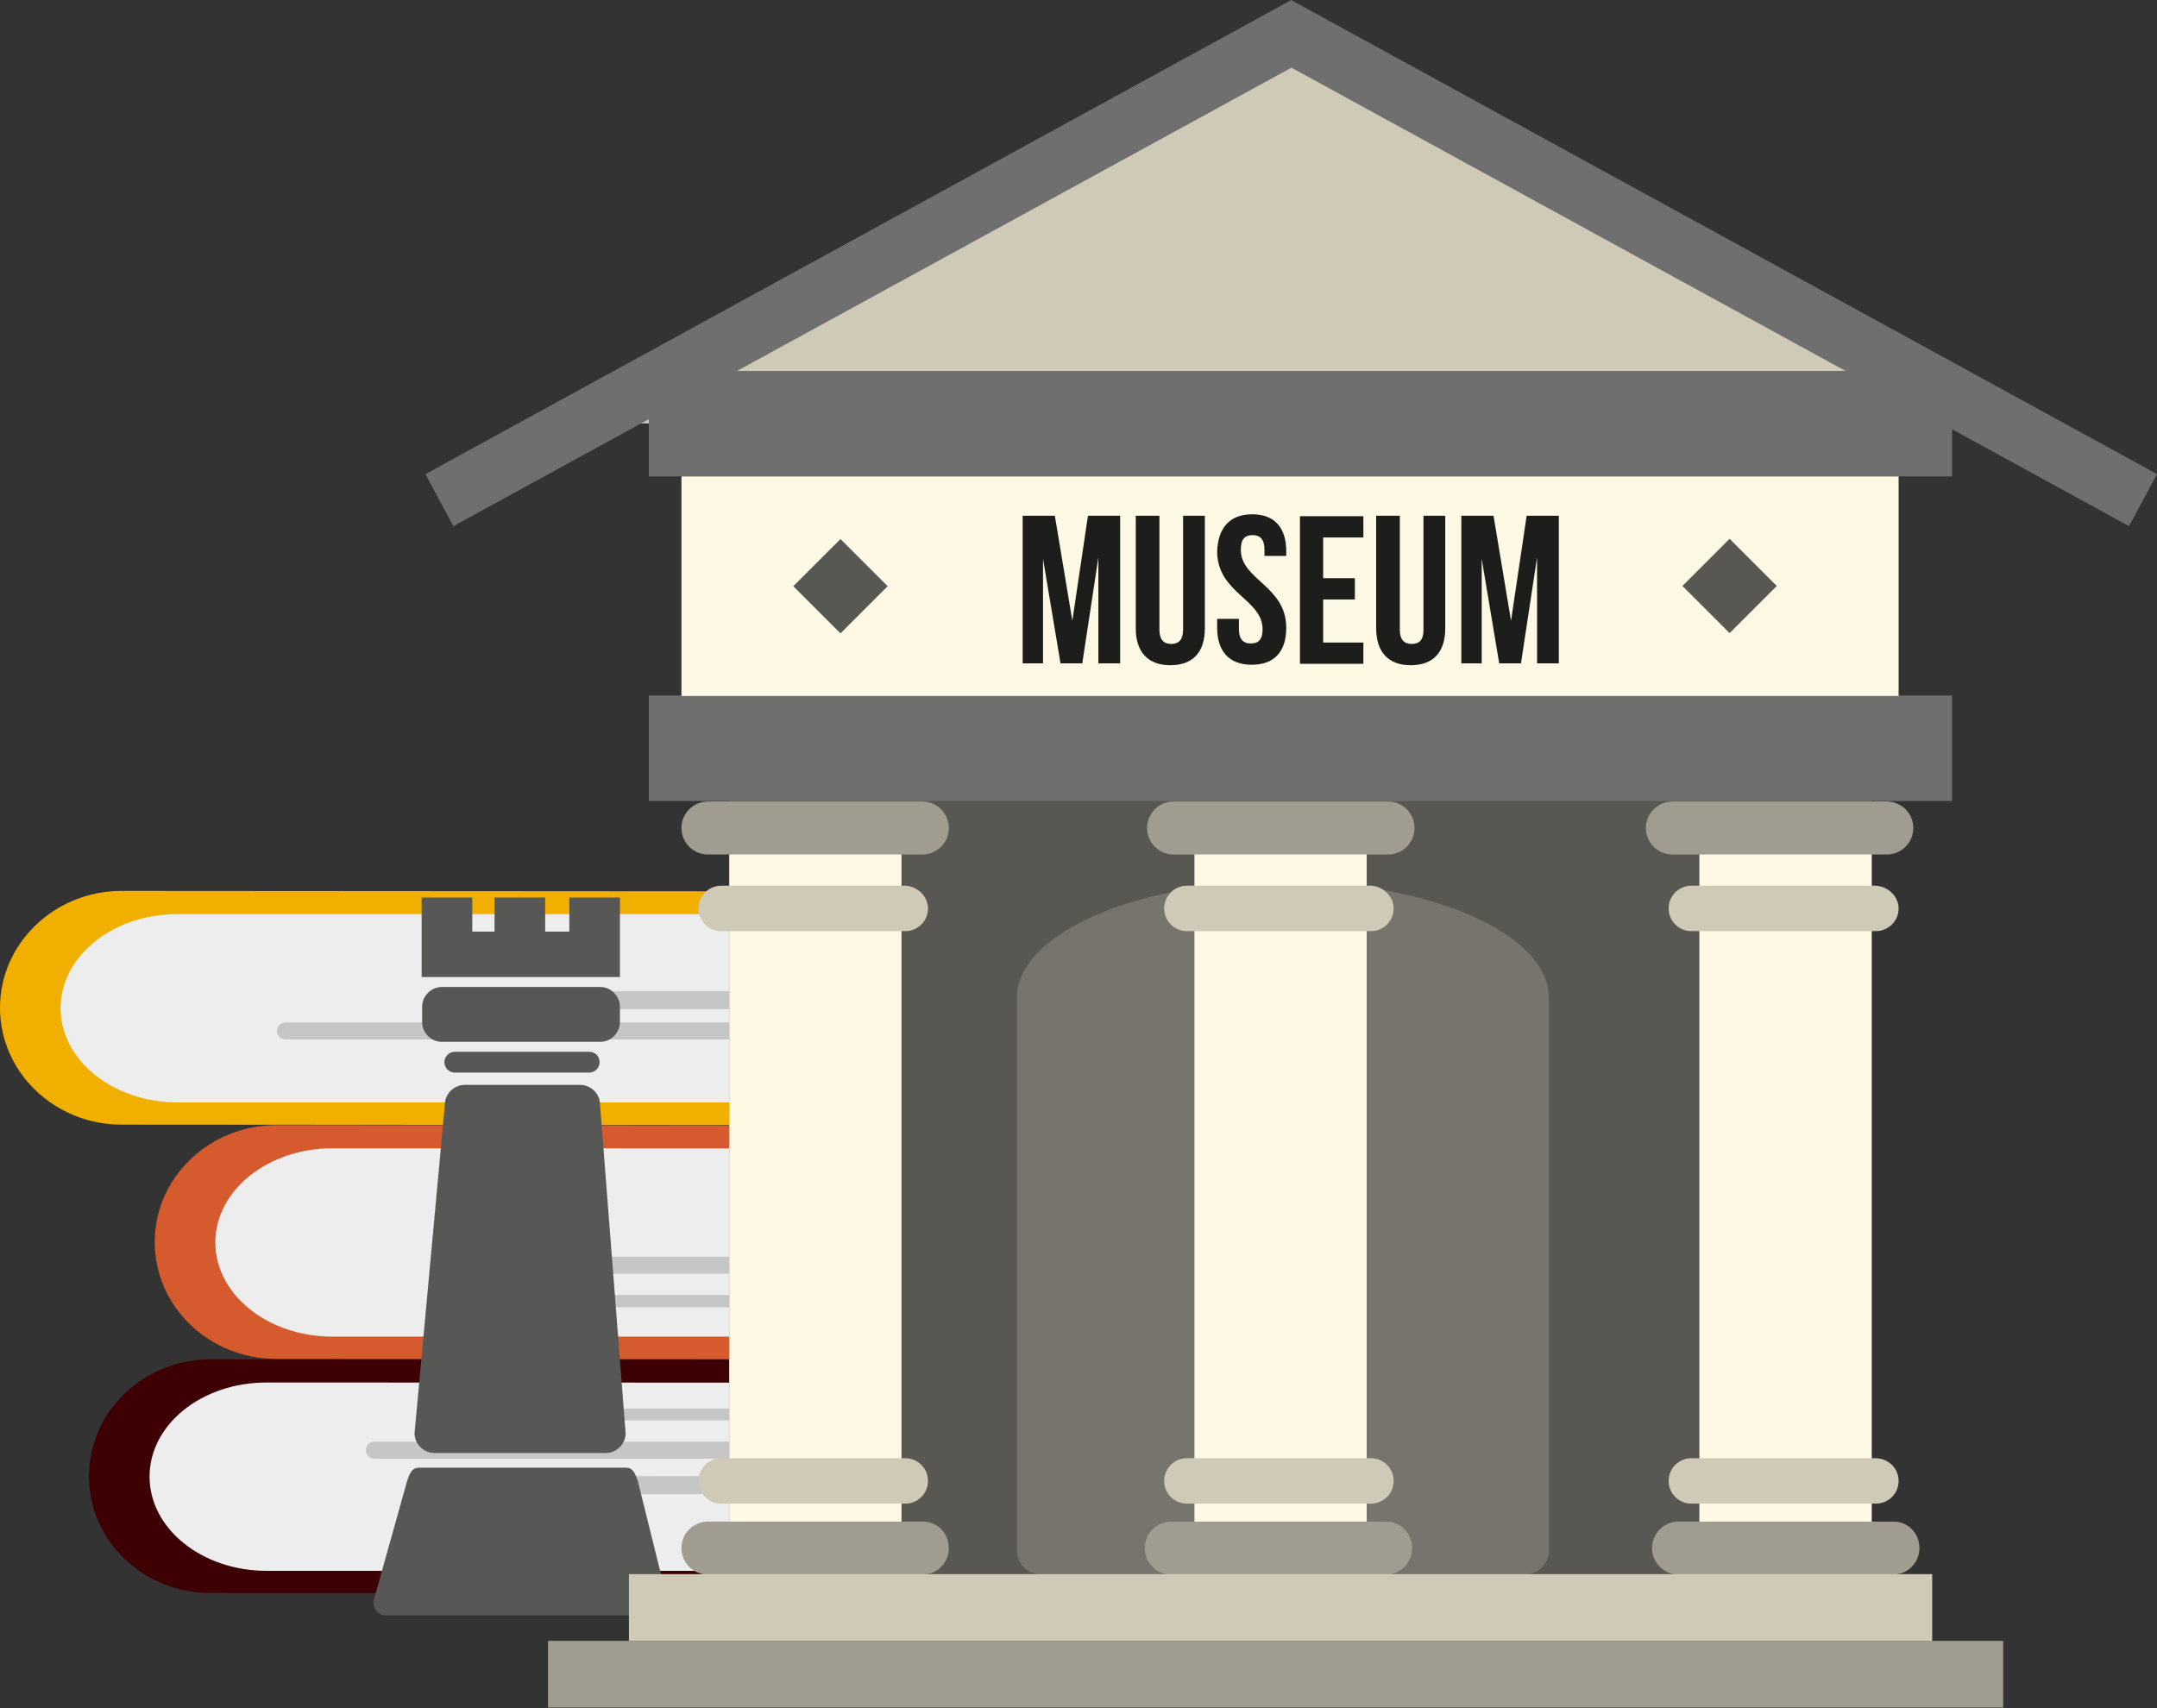 <?xml version="1.0" encoding="utf-8"?>
<!-- Generator: Adobe Illustrator 19.0.0, SVG Export Plug-In . SVG Version: 6.00 Build 0)  -->
<svg version="1.1" id="Layer_1" xmlns="http://www.w3.org/2000/svg" xmlns:xlink="http://www.w3.org/1999/xlink" x="0px" y="0px"
	 viewBox="-352.7 221.5 455.8 361" style="enable-background:new -352.7 221.5 455.8 361;" xml:space="preserve">
<rect x="-352.7" y="221.5" width="455.8" height="361" fill="#333333" stroke="none"/>
<style type="text/css">
	.st0{fill:#3D0103;}
	.st1{fill:#EDEDED;}
	.st2{fill:#C6C6C6;}
	.st3{fill:#D55A2D;}
	.st4{fill:#F1AF00;}
	.st5{fill:#575756;}
	.st6{fill:#595751;}
	.st7{fill:#77746E;}
	.st8{fill:#FEF9E5;}
	.st9{fill:#CECAB7;}
	.st10{fill:#A09D90;}
	.st11{fill:#706F6F;}
	.st12{fill:#1D1D1B;}
</style>
<g id="Books_23_">
	<g>
		<path class="st0" d="M-154,513.7c1.3,0,2.4-1.1,2.4-2.4s-1.1-2.4-2.4-2.4l-154.2-0.1c-14.2,0-25.7,11.1-25.7,24.7
			c0,13.7,11.5,24.7,25.7,24.7c0.1,0,153.5,0.1,153.5,0.1c1.3,0,2.4-1.1,2.4-2.5s-1.1-2.5-2.4-2.5h-0.9v-39.7h1.6V513.7z"/>
		<path class="st1" d="M-296.4,513.7c-13.7,0-24.7,8.9-24.7,19.9s11.1,19.9,24.7,19.9c0.1,0,140.8,0,140.8,0v-39.7
			C-155.5,513.7-296.3,513.7-296.4,513.7z"/>
		<path class="st2" d="M-259.1,520.4c0,0.7,0.6,1.3,1.3,1.3h102.3v-2.5h-102.3C-258.5,519-259.1,519.7-259.1,520.4z"/>
		<path class="st2" d="M-275.4,528c0,1,0.8,1.8,1.8,1.8h118.1v-3.6h-118.1C-274.6,526.2-275.4,527-275.4,528z"/>
		<path class="st2" d="M-218.7,533.5c-1.1,0-1.9,0.9-1.9,1.9c0,1.1,0.9,1.9,1.9,1.9h63.1v-3.9L-218.7,533.5L-218.7,533.5z"/>
	</g>
	<g>
		<path class="st3" d="M-140.1,464.2c1.3,0,2.4-1.1,2.4-2.4s-1.1-2.4-2.4-2.4l-154.2-0.1c-14.2,0-25.7,11.1-25.7,24.7
			c0,13.7,11.5,24.7,25.7,24.7c0.1,0,153.5,0.1,153.5,0.1c1.3,0,2.4-1.1,2.4-2.5c0-1.4-1.1-2.5-2.4-2.5h-0.9v-39.7L-140.1,464.2
			L-140.1,464.2z"/>
		<path class="st1" d="M-282.5,464.2c-13.6,0-24.7,8.9-24.7,19.9s11.1,19.9,24.7,19.9c0.1,0,140.8,0,140.8,0v-39.7
			C-141.7,464.2-282.5,464.2-282.5,464.2z"/>
		<path class="st2" d="M-245.3,496.5c0-0.7,0.6-1.3,1.3-1.3h102.3v2.6H-244C-244.7,497.8-245.3,497.2-245.3,496.5z"/>
		<path class="st2" d="M-261.6,488.9c0-1,0.8-1.8,1.8-1.8h118.1v3.6h-118.1C-260.8,490.7-261.6,489.9-261.6,488.9z"/>
	</g>
	<g>
		<g>
			<path class="st4" d="M-172.8,414.7c1.3,0,2.4-1.1,2.4-2.4s-1.1-2.4-2.4-2.4l-154.2-0.1c-14.2,0-25.7,11.1-25.7,24.7
				c0,13.6,11.5,24.7,25.7,24.7c0.1,0,153.5,0.1,153.5,0.1c1.3,0,2.4-1.1,2.4-2.5c0-1.4-1.1-2.5-2.4-2.5h-0.9v-39.8h1.6V414.7z"/>
			<path class="st1" d="M-315.2,414.7c-13.7,0-24.7,8.9-24.7,19.9s11.1,19.9,24.7,19.9c0.1,0,140.8,0,140.8,0v-39.8
				C-174.4,414.7-315.1,414.7-315.2,414.7z"/>
			<path class="st2" d="M-294.2,439.4c0-1,0.8-1.8,1.8-1.8h118.1v3.6h-118.1C-293.4,441.2-294.2,440.4-294.2,439.4z"/>
		</g>
		<path class="st2" d="M-237.5,431c-1.1,0-1.9,0.9-1.9,1.9c0,1.1,0.9,1.9,1.9,1.9h63.1V431L-237.5,431L-237.5,431z"/>
	</g>
</g>
<g id="Pawn">
	<path class="st5" d="M-221.7,437.5c0,2.3-1.9,4.2-4.2,4.2h-33.4c-2.3,0-4.2-1.9-4.2-4.2v-3.2c0-2.3,1.9-4.2,4.2-4.2h33.4
		c2.3,0,4.2,1.9,4.2,4.2L-221.7,437.5L-221.7,437.5z"/>
	<polygon class="st5" points="-232.4,411.2 -232.4,418.4 -237.5,418.4 -237.5,411.2 -248.2,411.2 -248.2,418.4 -252.9,418.4 
		-252.9,411.2 -263.6,411.2 -263.6,418.4 -263.6,420.7 -263.6,428 -221.7,428 -221.7,420.7 -221.7,418.4 -221.7,411.2 	"/>
	<path class="st5" d="M-226,446c0,1.2-1,2.2-2.2,2.2h-28.4c-1.2,0-2.2-1-2.2-2.2l0,0c0-1.2,1-2.2,2.2-2.2h28.4
		C-227,443.8-226,444.7-226,446L-226,446z"/>
	<path class="st5" d="M-220.5,524.4c0,2.3-1.9,4.2-4.2,4.2h-36.2c-2.3,0-4.2-1.9-4.2-4.2l6.4-69.4c0-2.3,1.9-4.2,4.2-4.2h24.4
		c2.3,0,4.2,1.9,4.2,4.2L-220.5,524.4z"/>
	<path class="st5" d="M-211.6,560c0,1.6-1.1,2.9-2.5,2.9h-57.2c-1.4,0-2.5-1.3-2.5-2.9l7.1-25.4c0.6-1.8,1.1-2.9,2.5-2.9h43.8
		c1.4,0,1.9,1.1,2.5,2.9L-211.6,560z"/>
</g>
<g id="Building_13_">
	<rect x="-198.6" y="385" class="st6" width="241.5" height="173.3"/>
	<path class="st7" d="M-25.4,432.4c0-13.6-25.2-24.6-56.2-24.6s-56.2,11-56.2,24.6c0,0.3,0,0.6,0,0.9c0,0.2,0,0.4,0,0.6v115.3
		c0,2.8,2.2,5,5,5h102.4c2.8,0,5-2.2,5-5V434c0-0.2,0-0.4,0-0.6C-25.4,433-25.4,432.7-25.4,432.4z"/>
	<rect x="-198.6" y="399.7" class="st8" width="36.4" height="150"/>
	<rect x="-100.3" y="399.7" class="st8" width="36.4" height="150"/>
	<rect x="6.4" y="399.7" class="st8" width="36.4" height="150"/>
	<path class="st9" d="M-156.6,413.5c0,2.7-2.2,4.8-4.8,4.8h-38.9c-2.7,0-4.8-2.2-4.8-4.8l0,0c0-2.7,2.2-4.8,4.8-4.8h38.9
		C-158.8,408.8-156.6,411-156.6,413.5L-156.6,413.5z"/>
	<path class="st9" d="M-58.2,413.5c0,2.7-2.2,4.8-4.8,4.8h-38.9c-2.7,0-4.8-2.2-4.8-4.8l0,0c0-2.7,2.2-4.8,4.8-4.8H-63
		C-60.4,408.8-58.2,411-58.2,413.5L-58.2,413.5z"/>
	<path class="st9" d="M48.5,413.5c0,2.7-2.2,4.8-4.8,4.8h-39c-2.7,0-4.8-2.2-4.8-4.8l0,0c0-2.7,2.2-4.8,4.8-4.8h38.9
		C46.3,408.8,48.5,411,48.5,413.5L48.5,413.5z"/>
	<path class="st9" d="M-156.6,534.5c0,2.7-2.2,4.8-4.8,4.8h-38.9c-2.7,0-4.8-2.2-4.8-4.8l0,0c0-2.7,2.2-4.8,4.8-4.8h38.9
		C-158.8,529.7-156.6,531.8-156.6,534.5L-156.6,534.5z"/>
	<path class="st9" d="M-58.2,534.5c0,2.7-2.2,4.8-4.8,4.8h-38.9c-2.7,0-4.8-2.2-4.8-4.8l0,0c0-2.7,2.2-4.8,4.8-4.8H-63
		C-60.4,529.7-58.2,531.8-58.2,534.5L-58.2,534.5z"/>
	<path class="st9" d="M48.5,534.5c0,2.7-2.2,4.8-4.8,4.8h-39c-2.7,0-4.8-2.2-4.8-4.8l0,0c0-2.7,2.2-4.8,4.8-4.8h38.9
		C46.3,529.7,48.5,531.8,48.5,534.5L48.5,534.5z"/>
	<path class="st10" d="M-152.2,396.5c0,3.1-2.5,5.6-5.6,5.6h-45.3c-3.1,0-5.6-2.5-5.6-5.6l0,0c0-3.1,2.5-5.6,5.6-5.6h45.3
		C-154.7,390.9-152.2,393.4-152.2,396.5L-152.2,396.5z"/>
	<path class="st10" d="M-53.8,396.5c0,3.1-2.5,5.6-5.6,5.6h-45.3c-3.1,0-5.6-2.5-5.6-5.6l0,0c0-3.1,2.5-5.6,5.6-5.6h45.3
		C-56.3,390.9-53.8,393.4-53.8,396.5L-53.8,396.5z"/>
	<path class="st10" d="M51.6,396.5c0,3.1-2.5,5.6-5.6,5.6H0.7c-3.1,0-5.6-2.5-5.6-5.6l0,0c0-3.1,2.5-5.6,5.6-5.6H46
		C49.1,390.9,51.6,393.4,51.6,396.5L51.6,396.5z"/>
	<path class="st10" d="M-152.2,548.7c0,3.1-2.5,5.6-5.6,5.6h-45.3c-3.1,0-5.6-2.5-5.6-5.6l0,0c0-3.1,2.5-5.6,5.6-5.6h45.3
		C-154.7,543-152.2,545.5-152.2,548.7L-152.2,548.7z"/>
	<path class="st10" d="M-54.3,548.7c0,3.1-2.5,5.6-5.6,5.6h-45.3c-3.1,0-5.6-2.5-5.6-5.6l0,0c0-3.1,2.5-5.6,5.6-5.6h45.3
		C-56.8,543-54.3,545.5-54.3,548.7L-54.3,548.7z"/>
	<path class="st10" d="M52.9,548.7c0,3.1-2.5,5.6-5.6,5.6H2c-3.1,0-5.6-2.5-5.6-5.6l0,0c0-3.1,2.5-5.6,5.6-5.6h45.3
		C50.4,543,52.9,545.5,52.9,548.7L52.9,548.7z"/>
	<rect x="-215.6" y="368.5" class="st11" width="275.4" height="22.3"/>
	<rect x="-219.8" y="554.2" class="st9" width="275.4" height="14.1"/>
	<rect x="-236.9" y="568.3" class="st10" width="307.5" height="14.1"/>
	<polygon class="st9" points="-79.6,235.6 -238.1,311 78.4,311 	"/>
	<polygon class="st11" points="103.1,321.7 -79.7,221.6 -79.8,221.5 -79.8,221.5 -79.9,221.5 -80,221.6 -262.8,321.7 -256.9,332.7 
		-79.8,235.8 97.2,332.7 	"/>
	<rect x="-215.6" y="299.9" class="st11" width="275.4" height="22.3"/>
	<rect x="-208.7" y="322.2" class="st8" width="257.2" height="46.4"/>
	<g>
		<path class="st12" d="M-126.1,352.7l3.3-22.2h6.8v31.2h-4.6v-22.4l-3.4,22.4h-4.6l-3.7-22.1v22.1h-4.3v-31.2h6.8L-126.1,352.7z"/>
		<path class="st12" d="M-107.7,330.5v24.1c0,2.2,1,3,2.5,3s2.5-0.8,2.5-3v-24.1h4.6v23.8c0,5-2.5,7.8-7.3,7.8s-7.3-2.9-7.3-7.8
			v-23.8H-107.7z"/>
		<path class="st12" d="M-88.1,330.2c4.8,0,7.2,2.9,7.2,7.8v1h-4.6v-1.3c0-2.2-0.9-3.1-2.5-3.1s-2.5,0.8-2.5,3.1
			c0,6.4,9.6,7.6,9.6,16.5c0,5-2.5,7.8-7.3,7.8c-4.8,0-7.3-2.9-7.3-7.8v-1.9h4.6v2.2c0,2.2,1,3,2.5,3c1.6,0,2.5-0.8,2.5-3
			c0-6.4-9.6-7.6-9.6-16.5C-95.3,333-92.8,330.2-88.1,330.2z"/>
		<path class="st12" d="M-73.1,343.7h6.7v4.5h-6.7v9.1h8.5v4.5H-78v-31.2h13.4v4.5h-8.5C-73.1,335-73.1,343.7-73.1,343.7z"/>
		<path class="st12" d="M-56.9,330.5v24.1c0,2.2,1,3,2.5,3c1.6,0,2.5-0.8,2.5-3v-24.1h4.6v23.8c0,5-2.5,7.8-7.3,7.8
			s-7.3-2.9-7.3-7.8v-23.8H-56.9z"/>
		<path class="st12" d="M-33.4,352.7l3.3-22.2h6.8v31.2h-4.6v-22.4l-3.4,22.4h-4.6l-3.7-22.1v22.1h-4.3v-31.2h6.8L-33.4,352.7z"/>
	</g>
	
		<rect x="-182.1" y="338.3" transform="matrix(-0.707 0.707 -0.707 -0.707 -54.695 713.322)" class="st6" width="14.1" height="14.1"/>
	
		<rect x="5.8" y="338.3" transform="matrix(-0.707 0.707 -0.707 -0.707 266.031 580.419)" class="st6" width="14.1" height="14.1"/>
</g>
</svg>
